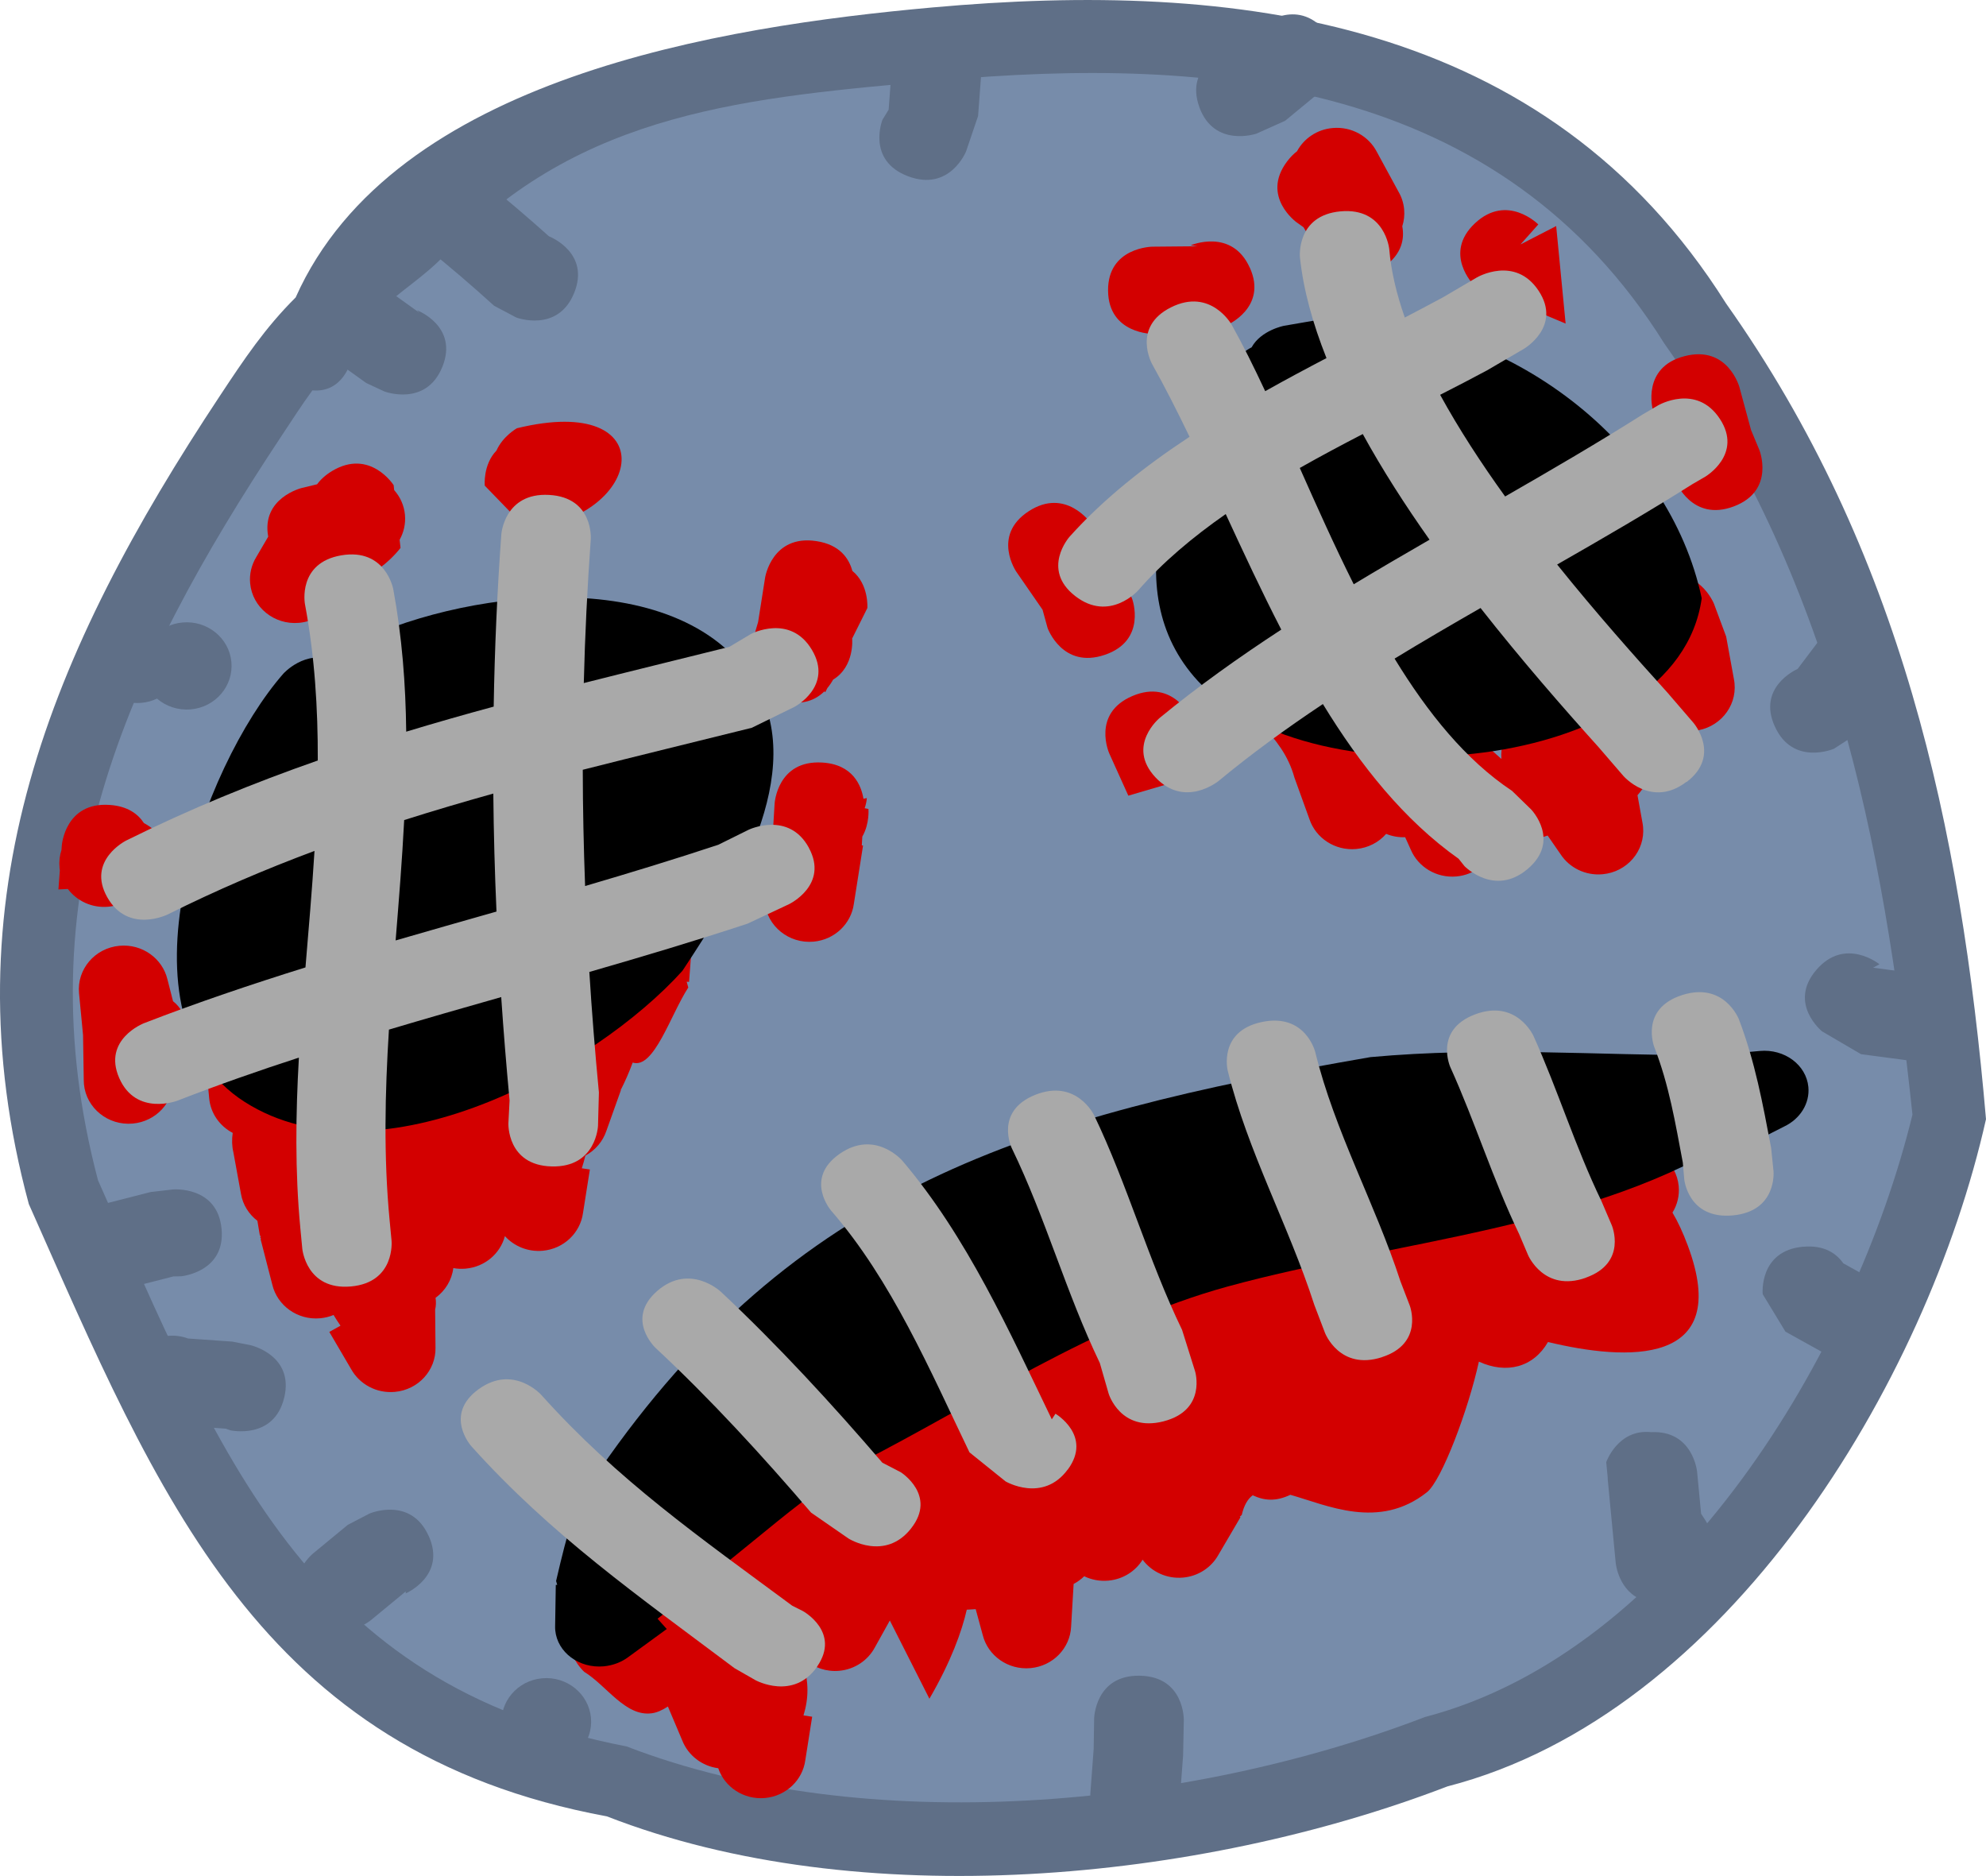 <svg version="1.1" xmlns="http://www.w3.org/2000/svg" xmlns:xlink="http://www.w3.org/1999/xlink" width="33.217" height="31.369" viewBox="0,0,33.217,31.369"><g transform="translate(-223.602,-164.697)"><g data-paper-data="{&quot;isPaintingLayer&quot;:true}" fill-rule="nonzero" stroke="none" stroke-width="0.5" stroke-linecap="butt" stroke-linejoin="miter" stroke-miterlimit="10" stroke-dasharray="" stroke-dashoffset="0" style="mix-blend-mode: normal"><path d="M228.547,169.671c1.64,-3.678 7.126,-4.531 10.646,-4.849c5.068,-0.457 10.264,0.16 13.278,4.949c2.932,4.143 3.925,8.741 4.348,13.641c-0.99,4.415 -4.33,9.95 -9.008,11.157c-4.151,1.595 -9.834,2.147 -14.058,0.501c-5.814,-1.074 -7.499,-5.359 -9.669,-10.239c-1.379,-5.102 0.359,-9.233 3.198,-13.518c0.401,-0.606 0.752,-1.133 1.265,-1.642zM228.862,171.247c-0.176,0.24 -0.338,0.493 -0.516,0.762c-2.638,3.982 -4.31,7.673 -3.061,12.408c2.024,4.553 3.445,8.411 8.816,9.44c4.019,1.551 9.37,1.027 13.315,-0.489c4.205,-1.099 7.168,-6.089 8.134,-10.045c-0.49,-4.632 -1.35,-8.917 -4.139,-12.858c-2.753,-4.401 -7.495,-4.801 -12.098,-4.386c-3.152,0.284 -5.979,0.484 -8.24,2.907c-0.334,0.358 -0.76,0.613 -1.087,0.93c-0.035,0.063 -0.066,0.101 -0.066,0.101l-0.255,0.301c-0.075,0.13 -0.13,0.275 -0.159,0.44c0,0 -0.125,0.533 -0.643,0.489z" fill="#5f6f87"/><path d="M229.472,170.735c0.029,-0.165 0.086,-0.31 0.16,-0.441l0.255,-0.302c0,0 0.032,-0.038 0.066,-0.101c0.327,-0.318 0.756,-0.575 1.091,-0.933c2.261,-2.422 5.112,-2.631 8.264,-2.915c4.603,-0.415 9.379,-0.001 12.132,4.4c2.789,3.941 3.659,8.262 4.149,12.893c-0.966,3.956 -3.95,8.975 -8.155,10.073c-3.945,1.516 -9.335,2.042 -13.353,0.491c-5.371,-1.029 -6.815,-4.915 -8.84,-9.467c-1.249,-4.735 0.43,-8.463 3.068,-12.444c0.178,-0.269 0.342,-0.524 0.518,-0.764c0.518,0.044 0.644,-0.491 0.644,-0.491z" data-paper-data="{&quot;noHover&quot;:false,&quot;origItem&quot;:[&quot;Path&quot;,{&quot;applyMatrix&quot;:true,&quot;segments&quot;:[[[459.56426,339.13247],[1.02396,0.18617],[-0.39517,0.45988]],[[458.39179,340.59683],[0.40649,-0.51842],[-6.00865,7.66308]],[[449.94023,365.4313],[-1.5882,-9.92268],[3.16673,9.69277]],[[465.70433,386.38263],[-10.50019,-3.0975],[7.70859,3.91713]],[[492.31393,387.84033],[-8.14445,2.37416],[8.58201,-1.47279]],[[510.41975,368.78102],[-2.67499,7.91932],[-0.09669,-9.57206]],[[504.6173,341.69637],[4.80643,8.58176],[-4.6472,-9.51676]],[[481.35664,330.48438],[9.24644,0],[-6.33147,0]],[[464.3954,334.91257],[4.96264,-4.54068],[-0.73401,0.6716]],[[462.05329,336.61638],[0.71153,-0.59026],[-0.08124,0.12253]],[461.90229,336.81008],[[461.33804,337.37912],[0,0],[-0.17314,0.25296]],[[460.93748,338.24961],[0.08961,-0.33204],[0,0]]],&quot;closed&quot;:true}]}" fill="#778caa"/><path d="M227.955,185.39c0.002,-0.01 0.005,-0.021 0.007,-0.031l-0.013,0.002l-0.042,-0.25c-0.142,-0.109 -0.244,-0.268 -0.275,-0.452l-0.127,-0.696c-0.024,-0.098 -0.027,-0.21 -0.011,-0.322c-0.214,-0.112 -0.369,-0.323 -0.393,-0.576c-0.025,-0.262 -0.119,-1.251 -0.144,-1.514c0,0 -0.069,-0.727 0.678,-0.794c0.747,-0.067 0.816,0.659 0.816,0.659c0.005,0.054 0.01,0.108 0.015,0.162c0.075,-0.034 0.158,-0.056 0.245,-0.064c0.364,-0.033 0.691,0.193 0.789,0.522l0.084,0.262c0.105,0.005 0.205,0.032 0.295,0.075c0.03,-0.03 0.063,-0.057 0.098,-0.081c0.448,-0.437 0.982,-0.626 1.532,-0.285c0.043,-0.012 0.088,-0.02 0.134,-0.024c0.208,-0.019 0.405,0.047 0.553,0.169c0.102,-0.095 0.232,-0.162 0.378,-0.189c0.018,-0.548 0.412,-1.241 0.803,-1.469c0.013,-0.008 0.027,-0.01 0.042,-0.008l0.39,-0.563c0.121,-0.178 0.321,-0.302 0.556,-0.324c0.412,-0.037 0.778,0.258 0.816,0.659c0.004,0.045 0.004,0.09 0,0.134l-0.054,0.724l-0.04,-0.003l0.027,0.097c-0.298,0.458 -0.575,1.37 -0.93,1.255c-0.057,0.156 -0.125,0.312 -0.201,0.461l0.004,0.001l-0.242,0.678c-0.059,0.177 -0.185,0.326 -0.352,0.416c-0.017,0.071 -0.037,0.141 -0.06,0.212l0.135,0.02l-0.115,0.728c-0.045,0.33 -0.319,0.599 -0.674,0.631c-0.248,0.022 -0.479,-0.076 -0.632,-0.245c-0.077,0.29 -0.333,0.515 -0.657,0.544c-0.071,0.006 -0.14,0.003 -0.206,-0.009c-0.025,0.201 -0.135,0.379 -0.297,0.497c0.01,0.069 0.008,0.136 -0.007,0.197l0.006,0.636c0.008,0.379 -0.287,0.705 -0.681,0.74c-0.308,0.028 -0.59,-0.13 -0.729,-0.379l-0.366,-0.624l0.187,-0.104c-0.041,-0.06 -0.08,-0.119 -0.116,-0.179c-0.069,0.029 -0.144,0.047 -0.224,0.055c-0.378,0.034 -0.716,-0.211 -0.8,-0.56l-0.197,-0.765l0.01,-0.002z" fill="#d30000"/><path d="M251.298,174.377c0.699,-0.264 0.971,0.416 0.971,0.416l0.204,0.549l0.13,0.713c0.004,0.022 0.008,0.045 0.01,0.069c0.038,0.401 -0.265,0.757 -0.678,0.794c-0.042,0.004 -0.083,0.004 -0.124,0.001c-0.32,0.301 -0.585,0.799 -0.821,1.076l0.083,0.458c0.004,0.022 0.008,0.045 0.01,0.069c0.038,0.401 -0.265,0.757 -0.678,0.794c-0.288,0.026 -0.554,-0.11 -0.7,-0.332l-0.218,-0.315c-0.291,0.097 -0.608,0.172 -0.888,0.2c-0.094,0.26 -0.337,0.457 -0.638,0.484c-0.336,0.03 -0.641,-0.16 -0.763,-0.448l-0.094,-0.208c-0.112,0.004 -0.22,-0.016 -0.318,-0.056c-0.122,0.14 -0.299,0.235 -0.501,0.253c-0.355,0.032 -0.676,-0.183 -0.782,-0.499l-0.251,-0.695c-0.211,-0.762 -0.833,-0.997 -1.221,-1.79c0,0 -0.302,-0.668 0.385,-0.962c0.687,-0.294 0.988,0.374 0.988,0.374c0.108,0.277 0.242,0.478 0.386,0.655c0.066,-0.026 0.137,-0.043 0.212,-0.05c0.28,-0.025 0.539,0.103 0.688,0.314l0.236,0.322c0.079,-0.038 0.167,-0.062 0.259,-0.07c0.129,-0.012 0.254,0.009 0.365,0.056l0.008,-0.046c0.282,0.18 0.827,0.58 1.156,0.885c-0.035,-0.399 0.267,-0.752 0.678,-0.789c0.021,-0.002 0.042,-0.003 0.063,-0.003c0.121,-0.126 0.289,-0.212 0.479,-0.229c0.176,-0.016 0.344,0.029 0.481,0.117c-0.075,-0.271 -0.142,-0.581 -0.021,-0.717c0.109,-0.122 0.298,-0.079 0.482,-0.046c-0.009,-0.098 -0.016,-0.169 -0.016,-0.169c-0.007,-0.074 -0.002,-0.147 0.012,-0.216l-0.005,-0.011c0,0 -0.272,-0.68 0.427,-0.944z" fill="#d30000"/><path d="M244.537,170.503c0.159,-0.285 0.54,-0.358 0.54,-0.358l0.84,-0.145c2.945,0.025 5.607,2.139 6.147,4.701c-0.402,2.936 -6.494,3.478 -8.426,1.384c-1.408,-1.526 -0.423,-3.847 0.593,-5.322c0,0 0.11,-0.159 0.307,-0.259z" fill="#000000"/><path d="M229.178,175.739l0.273,-0.239c1.759,-0.921 5.478,-1.447 6.76,0.597c0.942,1.502 -0.369,3.59 -1.196,4.835c-1.454,1.615 -5.071,3.622 -7.319,2.192c-2.232,-1.421 -0.714,-5.61 0.645,-7.162c0,0 0.364,-0.408 0.836,-0.223z" fill="#000000"/><path d="M241.517,191.897c-0.016,0.359 -0.302,0.66 -0.68,0.694c-0.375,0.034 -0.711,-0.207 -0.798,-0.552l-0.118,-0.434l-0.149,0.009c-0.083,0.362 -0.262,0.863 -0.625,1.489l-0.662,-1.308l-0.251,0.451c-0.114,0.212 -0.333,0.366 -0.596,0.39c-0.215,0.019 -0.417,-0.052 -0.567,-0.181c-0.01,0.017 -0.02,0.033 -0.03,0.05c0.087,0.329 0.089,0.585 0,0.877l0.145,0.022l-0.115,0.728c-0.045,0.33 -0.319,0.599 -0.674,0.631c-0.355,0.032 -0.675,-0.182 -0.782,-0.498c-0.271,-0.035 -0.502,-0.214 -0.6,-0.46l-0.242,-0.572c-0.092,0.061 -0.184,0.102 -0.269,0.113c-0.441,0.06 -0.754,-0.462 -1.131,-0.693c0,0 -0.548,-0.498 -0.036,-1.031c0.293,-0.305 0.599,-0.272 0.806,-0.188c-0.009,-0.328 0.158,-0.766 0.807,-0.868c0.074,-0.012 0.146,-0.017 0.216,-0.015c0.094,-0.055 0.201,-0.091 0.318,-0.101c0.201,-0.018 0.39,0.043 0.537,0.156c0.174,-0.408 0.427,-0.767 0.701,-0.813c0.172,-0.028 0.323,0.026 0.463,0.123c0.033,-0.338 0.172,-0.657 0.449,-0.836c-0.018,-0.052 -0.03,-0.107 -0.036,-0.165c-0.021,-0.217 0.059,-0.421 0.201,-0.568l0.511,-0.532l0.026,0.024l0.036,-0.081c0.347,-0.23 0.734,-0.459 1.151,-0.685c0.061,-0.311 0.327,-0.559 0.668,-0.59c0.135,-0.012 0.265,0.011 0.379,0.062c2.837,-1.335 6.613,-2.412 9.524,-2.355l-0.033,-0.183l0.732,-0.126c0.023,-0.004 0.047,-0.007 0.07,-0.01c0.412,-0.037 0.778,0.258 0.816,0.659c0.015,0.161 -0.024,0.315 -0.104,0.444c0.088,0.147 0.173,0.328 0.256,0.551c0.759,2.032 -1.028,1.928 -2.338,1.613c-0.245,0.424 -0.693,0.54 -1.156,0.328c-0.174,0.799 -0.622,1.99 -0.87,2.185c-0.803,0.634 -1.666,0.216 -2.283,0.042c-0.239,0.112 -0.427,0.102 -0.63,0.008c-0.083,0.062 -0.145,0.166 -0.183,0.329l-0.034,0.03l0.013,0.007l-0.373,0.636c-0.116,0.204 -0.331,0.351 -0.587,0.374c-0.274,0.025 -0.527,-0.097 -0.677,-0.299c-0.119,0.192 -0.327,0.328 -0.574,0.35c-0.144,0.013 -0.282,-0.015 -0.403,-0.073c-0.052,0.051 -0.112,0.094 -0.177,0.129z" fill="#d30000"/><path d="M232.903,191.134c0.198,-0.847 0.316,-1.308 0.614,-1.545c0.023,-0.181 0.117,-0.317 0.117,-0.317c3.257,-4.714 7.128,-5.902 12.889,-6.898c1.951,-0.178 3.753,-0.03 5.699,-0.03l0.815,-0.073c0.412,-0.037 0.775,0.232 0.811,0.602c0.026,0.278 -0.14,0.534 -0.4,0.659l-0.648,0.329l-0.114,-0.184c-2.372,1.556 -5.783,1.774 -8.551,2.533c-2.224,0.61 -4.239,1.978 -6.246,2.996c-0.62,0.381 -1.139,0.812 -1.695,1.265l-0.568,0.462c-0.073,0.061 -0.16,0.11 -0.257,0.141c-0.237,0.24 -0.484,0.473 -0.769,0.691l0.154,0.172l-0.642,0.468c-0.113,0.085 -0.255,0.141 -0.412,0.156c-0.412,0.037 -0.775,-0.232 -0.811,-0.602c-0.002,-0.026 -0.003,-0.051 -0.002,-0.076l0.011,-0.684l0.024,-0z" fill="#000000"/><path d="M237.271,192.564c-0.397,0.577 -1.033,0.229 -1.033,0.229l-0.351,-0.201c-1.602,-1.203 -3.065,-2.223 -4.402,-3.712c0,0 -0.467,-0.521 0.118,-0.95c0.586,-0.428 1.053,0.093 1.053,0.093c1.278,1.426 2.655,2.384 4.196,3.524l0.179,0.09c0,0 0.636,0.349 0.239,0.926z" fill="#a9a9a9"/><path d="M238.84,190.256c-0.437,0.554 -1.046,0.168 -1.046,0.168l-0.626,-0.433c-0.811,-0.946 -1.678,-1.895 -2.6,-2.753c0,0 -0.516,-0.482 0.027,-0.954c0.543,-0.472 1.06,0.01 1.06,0.01c0.957,0.896 1.86,1.878 2.705,2.862l0.309,0.16c0,0 0.609,0.386 0.171,0.939z" fill="#a9a9a9"/><path d="M241.461,189.269c-0.417,0.566 -1.04,0.2 -1.04,0.2l-0.604,-0.486c-0.656,-1.362 -1.299,-2.873 -2.315,-4.043c0,0 -0.455,-0.53 0.141,-0.947c0.596,-0.417 1.051,0.113 1.051,0.113c1.084,1.275 1.789,2.852 2.5,4.325l0.061,-0.094c0,0 0.623,0.367 0.207,0.933z" fill="#a9a9a9"/><path d="M243.065,188.464c-0.723,0.186 -0.92,-0.462 -0.92,-0.462l-0.148,-0.514c-0.566,-1.176 -0.905,-2.422 -1.472,-3.591c0,0 -0.297,-0.616 0.391,-0.892c0.688,-0.276 0.985,0.339 0.985,0.339c0.563,1.173 0.904,2.416 1.472,3.591l0.218,0.694c0,0 0.197,0.648 -0.527,0.835z" fill="#a9a9a9"/><path d="M246.715,187.392c-0.709,0.228 -0.952,-0.407 -0.952,-0.407l-0.178,-0.467c-0.432,-1.337 -1.11,-2.552 -1.449,-3.919c0,0 -0.162,-0.657 0.57,-0.812c0.732,-0.155 0.894,0.501 0.894,0.501c0.328,1.336 0.999,2.527 1.425,3.834l0.156,0.406c0,0 0.243,0.635 -0.466,0.863z" fill="#a9a9a9"/><path d="M250.127,186.063c-0.7,0.249 -0.967,-0.378 -0.967,-0.378l-0.15,-0.353c-0.439,-0.913 -0.733,-1.867 -1.15,-2.789c0,0 -0.281,-0.622 0.414,-0.884c0.695,-0.262 0.976,0.36 0.976,0.36c0.411,0.912 0.7,1.858 1.136,2.76l0.174,0.407c0,0 0.267,0.627 -0.434,0.876z" fill="#a9a9a9"/><path d="M252.583,185.021c-0.747,0.067 -0.811,-0.604 -0.811,-0.604l-0.024,-0.28c-0.127,-0.671 -0.229,-1.294 -0.479,-1.937c0,0 -0.243,-0.635 0.466,-0.863c0.709,-0.228 0.952,0.407 0.952,0.407c0.271,0.714 0.397,1.404 0.538,2.147l0.04,0.391c0,0 0.064,0.671 -0.683,0.739z" fill="#a9a9a9"/><path d="M230.301,173.859c-0.208,0.264 -0.49,0.459 -0.805,0.607l0.106,0.195l-0.703,0.362c-0.089,0.048 -0.189,0.08 -0.297,0.089c-0.412,0.037 -0.778,-0.258 -0.816,-0.659c-0.015,-0.158 0.023,-0.309 0.1,-0.437l0.202,-0.345c-0.118,-0.649 0.561,-0.814 0.561,-0.814l0.257,-0.062c0.056,-0.077 0.136,-0.152 0.247,-0.22c0.637,-0.385 1.033,0.235 1.033,0.235l0.009,0.083c0.099,0.111 0.165,0.253 0.18,0.411c0.014,0.151 -0.02,0.295 -0.089,0.419z" fill="#d30000"/><path d="M231.906,172.231c0.107,-0.242 0.342,-0.373 0.342,-0.373c2.469,-0.602 2.145,1.495 0.16,1.681l-0.698,-0.721c0,0 -0.033,-0.35 0.196,-0.587z" fill="#d30000"/><path d="M236.685,176.414c-0.724,-0.192 -0.526,-0.896 -0.526,-0.896l0.123,-0.42c0.039,-0.248 0.078,-0.496 0.117,-0.743c0,0 0.114,-0.721 0.855,-0.61c0.397,0.059 0.549,0.294 0.604,0.498c0.281,0.229 0.251,0.622 0.251,0.622l-0.256,0.513l0.002,0c0,0 0.044,0.464 -0.319,0.684c-0.024,0.044 -0.056,0.093 -0.096,0.141l-0.035,0.07c-0.005,-0.005 -0.01,-0.011 -0.014,-0.016c-0.142,0.14 -0.366,0.248 -0.706,0.157z" fill="#d30000"/><path d="M238.025,178.683c-0.003,0.05 -0.006,0.1 -0.009,0.15l0.021,0.003l-0.154,0.976c-0.045,0.33 -0.319,0.599 -0.674,0.631c-0.412,0.037 -0.778,-0.258 -0.816,-0.659c-0.006,-0.066 -0.003,-0.132 0.008,-0.194l0.111,-0.702c0.015,-0.252 0.031,-0.504 0.046,-0.756c0,0 0.045,-0.728 0.794,-0.684c0.518,0.03 0.656,0.388 0.692,0.606l0.056,-0.012c-0.004,0.058 -0.017,0.115 -0.036,0.17l0.063,0.012c0,0 0.023,0.242 -0.101,0.46z" fill="#d30000"/><path d="M224.598,179.2c-0.01,-0.101 0.002,-0.198 0.032,-0.289c0.002,-0.026 0.004,-0.053 0.006,-0.079c0,0 0.054,-0.728 0.802,-0.675c0.303,0.021 0.474,0.154 0.571,0.303c0.013,0.007 0.026,0.015 0.039,0.022c0.639,0.382 0.246,1.004 0.246,1.004l-0.205,0.01c-0.004,0.06 -0.009,0.119 -0.013,0.179l-0.126,-0.113c-0.122,0.163 -0.314,0.277 -0.537,0.297c-0.273,0.025 -0.525,-0.096 -0.676,-0.297l-0.158,0.008c0.008,-0.106 0.016,-0.213 0.024,-0.319c-0.003,-0.017 -0.005,-0.033 -0.007,-0.05z" fill="#d30000"/><path d="M226.742,181.937c0.03,0.314 -0.092,0.504 -0.241,0.62l0.002,0.188c0.008,0.379 -0.287,0.705 -0.681,0.74c-0.412,0.037 -0.778,-0.258 -0.816,-0.659c-0.002,-0.021 -0.003,-0.043 -0.003,-0.064l-0.012,-0.757l-0.067,-0.699v0c-0.038,-0.401 0.265,-0.757 0.678,-0.794c0.378,-0.034 0.716,0.211 0.8,0.56l0.094,0.367c0.123,0.097 0.223,0.252 0.246,0.497z" fill="#d30000"/><path d="M242.08,175.647c-0.708,0.242 -0.956,-0.447 -0.956,-0.447l-0.085,-0.308c-0.146,-0.211 -0.291,-0.422 -0.437,-0.632c0,0 -0.418,-0.606 0.204,-1.013c0.622,-0.407 1.041,0.199 1.041,0.199c0.146,0.211 0.291,0.422 0.437,0.632l0.256,0.639c0,0 0.248,0.689 -0.459,0.93z" fill="#d30000"/><path d="M243.578,176.818c0.448,0.22 0.363,0.753 0.363,0.753l-1.467,0.431c-0.106,-0.235 -0.212,-0.469 -0.318,-0.704c0,0 -0.302,-0.668 0.385,-0.962c0.687,-0.294 0.988,0.374 0.988,0.374c0.016,0.036 0.032,0.072 0.049,0.108z" fill="#d30000"/><path d="M244.506,169.173c0.302,0.668 -0.385,0.962 -0.385,0.962l-0.476,0.139c-0.251,0.002 -0.502,0.005 -0.753,0.007c0,0 -0.75,0.007 -0.757,-0.723c-0.007,-0.73 0.743,-0.736 0.743,-0.736c0.251,-0.002 0.502,-0.005 0.753,-0.007l-0.114,-0.016c0,0 0.687,-0.294 0.988,0.374z" fill="#d30000"/><path d="M246.751,169.158c-0.605,0.432 -1.048,-0.157 -1.048,-0.157l-0.299,-0.504l-0.114,-0.081c0,0 -0.604,-0.432 -0.16,-1.02c0.053,-0.07 0.108,-0.126 0.165,-0.169c0.114,-0.212 0.333,-0.366 0.596,-0.389c0.317,-0.029 0.606,0.139 0.74,0.4l0.364,0.669c0.05,0.086 0.082,0.184 0.092,0.289c0.009,0.099 -0.002,0.195 -0.031,0.285c0.038,0.202 0,0.461 -0.306,0.679z" fill="#d30000"/><path d="M249.63,168.477l0.158,1.631l-1.536,-0.645c0,0 -0.521,-0.525 0.019,-1.032c0.54,-0.506 1.06,0.019 1.06,0.019l-0.424,0.476l-0.603,0.234" fill="#d30000"/><path d="M252.601,173.165c-0.699,0.264 -0.971,-0.416 -0.971,-0.416l-0.191,-0.491c-0.065,-0.238 -0.129,-0.477 -0.194,-0.715c0,0 -0.191,-0.706 0.534,-0.891c0.725,-0.186 0.916,0.52 0.916,0.52c0.065,0.238 0.129,0.477 0.194,0.715l0.139,0.334c0,0 0.272,0.68 -0.427,0.944z" fill="#d30000"/><path d="M237.13,178.873c0.339,0.622 -0.33,0.943 -0.33,0.943l-0.694,0.326c-0.875,0.288 -1.76,0.552 -2.647,0.808c0.042,0.673 0.096,1.344 0.16,2.015l-0.015,0.557c0,0 -0.027,0.7 -0.776,0.68c-0.749,-0.02 -0.723,-0.72 -0.723,-0.72l0.02,-0.383c-0.054,-0.576 -0.101,-1.152 -0.14,-1.729c-0.627,0.178 -1.254,0.358 -1.878,0.544c-0.066,1.061 -0.09,2.122 0.011,3.183l0.033,0.348c0,0 0.066,0.697 -0.68,0.764c-0.747,0.067 -0.813,-0.63 -0.813,-0.63l-0.033,-0.348c-0.09,-0.948 -0.078,-1.898 -0.024,-2.849c-0.683,0.222 -1.36,0.459 -2.028,0.719c0,0 -0.694,0.269 -0.977,-0.377c-0.283,-0.646 0.411,-0.916 0.411,-0.916c0.889,-0.345 1.792,-0.649 2.704,-0.934c0.054,-0.65 0.111,-1.299 0.151,-1.948c-0.82,0.306 -1.636,0.654 -2.454,1.062c0,0 -0.664,0.33 -1.012,-0.287c-0.349,-0.617 0.315,-0.948 0.315,-0.948c1.068,-0.53 2.133,-0.964 3.206,-1.339c0.003,-0.874 -0.052,-1.747 -0.215,-2.617c0,0 -0.128,-0.689 0.61,-0.814c0.739,-0.125 0.867,0.564 0.867,0.564c0.147,0.795 0.208,1.59 0.217,2.385c0.484,-0.147 0.972,-0.286 1.463,-0.419c0.016,-0.962 0.058,-1.923 0.128,-2.883c0,0 0.051,-0.699 0.799,-0.657c0.748,0.042 0.697,0.741 0.697,0.741c-0.058,0.801 -0.097,1.603 -0.117,2.405c0.797,-0.202 1.607,-0.399 2.434,-0.605l0.362,-0.216c0,0 0.655,-0.345 1.019,0.265c0.364,0.61 -0.291,0.954 -0.291,0.954l-0.714,0.35c-0.964,0.24 -1.903,0.467 -2.827,0.702c0.001,0.648 0.015,1.296 0.039,1.944c0.747,-0.219 1.491,-0.446 2.228,-0.69l0.507,-0.251c0,0 0.669,-0.321 1.008,0.301zM231.853,177.967c-0.5,0.14 -0.997,0.286 -1.491,0.443c-0.034,0.671 -0.089,1.342 -0.143,2.013c0.561,-0.163 1.124,-0.323 1.687,-0.483c-0.029,-0.657 -0.047,-1.315 -0.053,-1.972z" fill="#a9a9a9"/><path d="M251.807,177.772c-0.584,0.445 -1.054,-0.101 -1.054,-0.101l-0.413,-0.479c-0.596,-0.662 -1.293,-1.46 -1.975,-2.328c-0.483,0.277 -0.965,0.558 -1.438,0.846c0.556,0.91 1.194,1.7 1.964,2.211l0.32,0.311c0,0 0.501,0.52 -0.056,0.994c-0.557,0.474 -1.059,-0.046 -1.059,-0.046l-0.098,-0.123c-0.91,-0.644 -1.641,-1.559 -2.27,-2.587c-0.609,0.406 -1.195,0.831 -1.743,1.285c0,0 -0.565,0.466 -1.058,-0.06c-0.493,-0.527 0.071,-0.993 0.071,-0.993c0.638,-0.525 1.323,-1.013 2.034,-1.477c-0.329,-0.638 -0.633,-1.292 -0.929,-1.932c-0.552,0.385 -1.053,0.805 -1.463,1.275c0,0 -0.481,0.543 -1.056,0.095c-0.575,-0.448 -0.094,-0.99 -0.094,-0.99c0.567,-0.632 1.258,-1.178 2.008,-1.672c-0.206,-0.426 -0.412,-0.834 -0.625,-1.213c0,0 -0.349,-0.621 0.315,-0.952c0.664,-0.332 1.013,0.289 1.013,0.289c0.189,0.337 0.375,0.713 0.562,1.113c0.339,-0.19 0.682,-0.374 1.025,-0.553c-0.23,-0.577 -0.387,-1.144 -0.444,-1.686c0,0 -0.067,-0.7 0.68,-0.768c0.747,-0.067 0.814,0.633 0.814,0.633c0.03,0.363 0.121,0.747 0.26,1.143c0.215,-0.112 0.427,-0.224 0.635,-0.336l0.571,-0.335c0,0 0.638,-0.373 1.032,0.223c0.394,0.596 -0.244,0.97 -0.244,0.97l-0.618,0.361c-0.253,0.136 -0.516,0.272 -0.785,0.409c0.311,0.568 0.685,1.142 1.087,1.7c0.782,-0.449 1.556,-0.9 2.298,-1.37l0.26,-0.153c0,0 0.638,-0.373 1.032,0.223c0.394,0.596 -0.244,0.97 -0.244,0.97l-0.215,0.125c-0.728,0.46 -1.49,0.902 -2.261,1.343c0.657,0.818 1.318,1.56 1.846,2.143l0.434,0.504c0,0 0.47,0.545 -0.115,0.99zM245.341,172.521c0.285,0.641 0.581,1.304 0.903,1.946c0.419,-0.253 0.843,-0.5 1.268,-0.745c-0.408,-0.577 -0.79,-1.172 -1.117,-1.767c-0.353,0.183 -0.707,0.371 -1.053,0.567z" fill="#a9a9a9"/><path d="M232.783,168.648c0.051,0.021 0.685,0.291 0.424,0.943c-0.272,0.68 -0.971,0.415 -0.971,0.415l-0.37,-0.196c-0.366,-0.333 -0.743,-0.655 -1.129,-0.966c0,0 -0.577,-0.466 -0.098,-1.027c0.479,-0.561 1.056,-0.095 1.056,-0.095c0.371,0.3 0.734,0.608 1.088,0.926z" fill="#5f6f87"/><path d="M238.789,167.644c-0.699,-0.265 -0.427,-0.945 -0.427,-0.945l0.103,-0.168c0.018,-0.246 0.037,-0.492 0.055,-0.738c0,0 0.054,-0.728 0.802,-0.675c0.748,0.053 0.694,0.781 0.694,0.781c-0.018,0.246 -0.037,0.492 -0.055,0.738l-0.201,0.592c0,0 -0.272,0.68 -0.971,0.415z" fill="#5f6f87"/><path d="M243.661,166.485c-0.248,-0.689 0.459,-0.93 0.459,-0.93l0.006,0.049c0.194,-0.16 0.388,-0.32 0.582,-0.48c0,0 0.572,-0.472 1.057,0.085c0.485,0.557 -0.087,1.028 -0.087,1.028c-0.194,0.16 -0.388,0.32 -0.582,0.48l-0.48,0.215c0,0 -0.708,0.242 -0.956,-0.447z" fill="#5f6f87"/><path d="M253.286,176.843c-0.291,-0.644 0.336,-0.94 0.382,-0.96c0.109,-0.144 0.218,-0.289 0.327,-0.433c0,0 0.444,-0.588 1.049,-0.155c0.604,0.432 0.16,1.02 0.16,1.02c-0.149,0.197 -0.297,0.393 -0.446,0.59l-0.483,0.313c0,0 -0.687,0.294 -0.988,-0.374z" fill="#5f6f87"/><path d="M253.981,180.916c0.479,-0.561 1.056,-0.095 1.056,-0.095l-0.107,0.058c0.275,0.036 0.551,0.072 0.826,0.109c0,0 0.743,0.098 0.643,0.821c-0.1,0.723 -0.844,0.625 -0.844,0.625c-0.275,-0.036 -0.551,-0.072 -0.826,-0.109l-0.651,-0.381c0,0 -0.577,-0.466 -0.098,-1.027z" fill="#5f6f87"/><path d="M250.626,190.835c-0.023,-0.242 -0.11,-1.15 -0.133,-1.393c0,0 -0.002,-0.018 -0.002,-0.05l-0.024,-0.245c0,0 0.194,-0.559 0.75,-0.502c0.703,-0.034 0.77,0.662 0.77,0.662c0.022,0.234 0.045,0.468 0.067,0.702c0.203,0.295 0.347,0.629 0.406,0.965c0,0 0.069,0.727 -0.678,0.794c-0.378,0.034 -0.582,-0.135 -0.692,-0.31c-0.419,-0.143 -0.464,-0.624 -0.464,-0.624z" fill="#5f6f87"/><path d="M242.666,192.718c0.75,0.013 0.736,0.743 0.736,0.743l-0.012,0.59c-0.018,0.246 -0.037,0.492 -0.055,0.738c0,0 -0.054,0.728 -0.802,0.675c-0.748,-0.053 -0.694,-0.781 -0.694,-0.781c0.018,-0.246 0.037,-0.492 0.055,-0.738l0.008,-0.511c0,0 0.014,-0.73 0.764,-0.716z" fill="#5f6f87"/><path d="M253.762,185.545c0.354,-0.032 0.556,0.114 0.67,0.277c0.146,0.081 0.293,0.163 0.439,0.244c0,0 0.652,0.361 0.28,0.995c-0.372,0.634 -1.023,0.272 -1.023,0.272c-0.221,-0.123 -0.442,-0.245 -0.663,-0.368l-0.381,-0.627c0,0 -0.069,-0.727 0.678,-0.794z" fill="#5f6f87"/><path d="M231.992,193.555c-0.038,-0.401 0.265,-0.757 0.678,-0.794c0.412,-0.037 0.778,0.258 0.816,0.659c0.038,0.401 -0.265,0.757 -0.678,0.794c-0.412,0.037 -0.778,-0.258 -0.816,-0.659z" fill="#5f6f87"/><path d="M230.772,190.38c0.302,0.668 -0.385,0.962 -0.385,0.962l0.002,-0.034c-0.194,0.16 -0.388,0.32 -0.582,0.48c0,0 -0.572,0.472 -1.057,-0.085c-0.485,-0.557 0.087,-1.028 0.087,-1.028c0.194,-0.16 0.388,-0.32 0.582,-0.48l0.364,-0.189c0,0 0.687,-0.294 0.988,0.374z" fill="#5f6f87"/><path d="M228.355,188.069c-0.17,0.711 -0.901,0.545 -0.901,0.545l-0.076,-0.027c-0.253,-0.018 -0.506,-0.036 -0.758,-0.054c0,0 -0.089,-0.006 -0.203,-0.044c-0.355,-0.03 -0.647,-0.303 -0.681,-0.66c-0.038,-0.401 0.265,-0.757 0.678,-0.794c0.117,-0.011 0.231,0.006 0.334,0.044c0.247,0.017 0.493,0.035 0.74,0.052l0.308,0.061c0,0 0.73,0.166 0.56,0.876z" fill="#5f6f87"/><path d="M227.308,185.245c0.069,0.727 -0.678,0.794 -0.678,0.794l-0.127,0.002c-0.245,0.063 -0.49,0.126 -0.735,0.188c0,0 -0.725,0.186 -0.916,-0.52c-0.191,-0.706 0.534,-0.891 0.534,-0.891c0.245,-0.063 0.49,-0.126 0.735,-0.188l0.371,-0.043c0,0 0.747,-0.067 0.816,0.659z" fill="#5f6f87"/><path d="M226.656,175.106c0.412,-0.037 0.778,0.258 0.816,0.659c0.038,0.401 -0.265,0.757 -0.678,0.794c-0.214,0.019 -0.416,-0.051 -0.566,-0.18c-0.079,0.038 -0.167,0.063 -0.261,0.071c-0.412,0.037 -0.778,-0.258 -0.816,-0.659c-0.038,-0.401 0.265,-0.757 0.678,-0.794c0.214,-0.019 0.416,0.051 0.566,0.18c0.079,-0.038 0.167,-0.063 0.261,-0.071z" fill="#5f6f87"/><path d="M231.002,170.828c-0.272,0.68 -0.971,0.415 -0.971,0.415l-0.303,-0.141c-0.202,-0.145 -0.404,-0.289 -0.606,-0.434c0,0 -0.604,-0.432 -0.16,-1.02c0.444,-0.588 1.049,-0.155 1.049,-0.155c0.202,0.145 0.404,0.289 0.606,0.434l-0.042,-0.043c0,0 0.699,0.265 0.427,0.945z" fill="#5f6f87"/></g></g></svg>